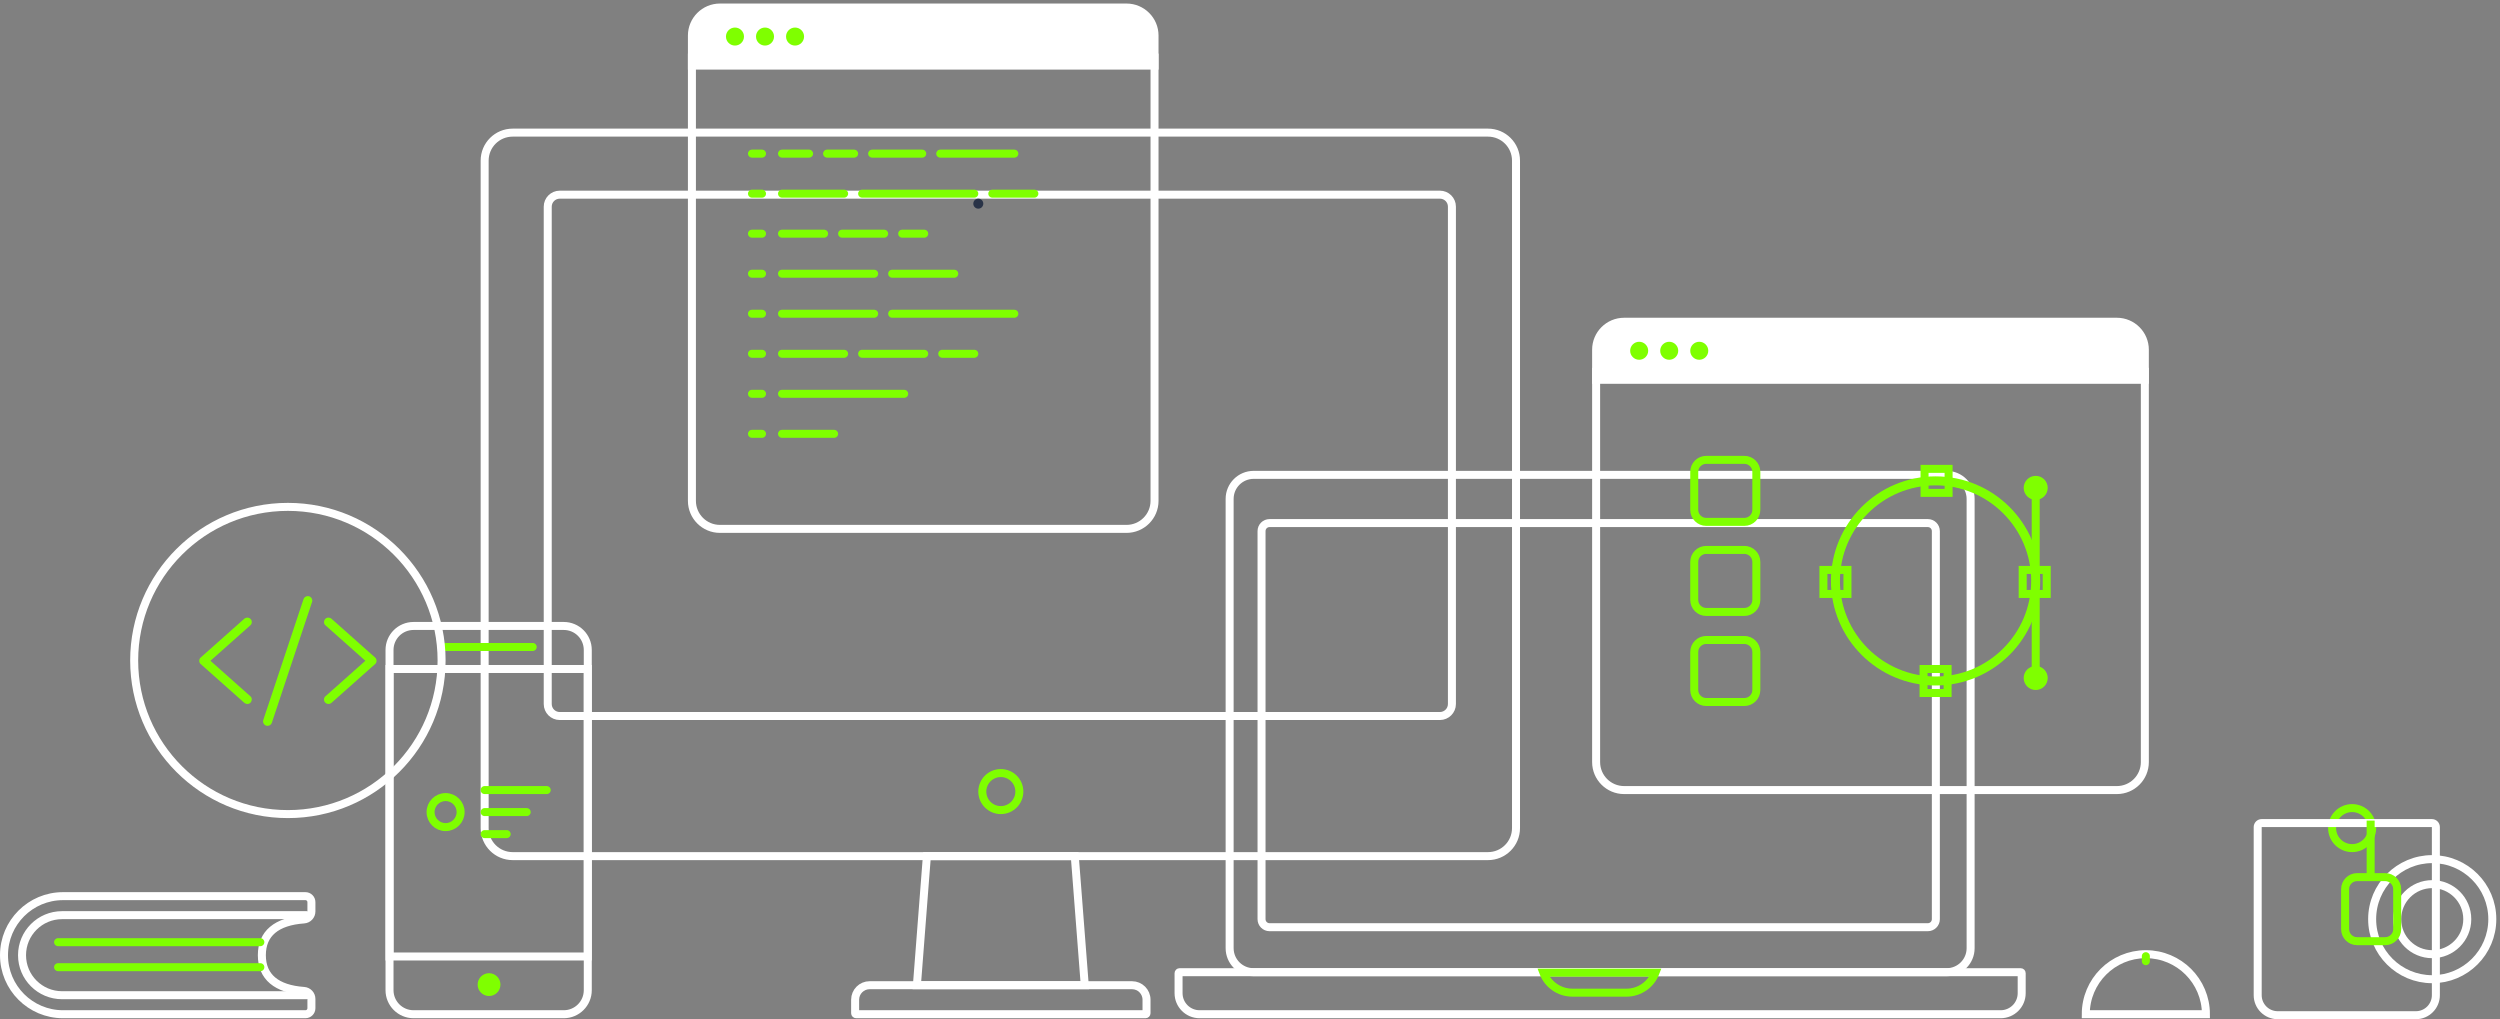 <svg width="650" height="265" viewBox="0 0 650 265" fill="none" xmlns="http://www.w3.org/2000/svg">
<rect x="0" y="0" width="650" height="265" fill="#808080" stroke="none"/>
<style>

#tab-line-1 {
    animation : blink 2s steps(5, start) infinite;
 animation-delay: 1s;
}
#tab-line-2 {
    animation : blink 1s steps(5, start) infinite;
 animation-delay: 2s;
}
#tab-line-3 {
    animation : blink 3s steps(5, start) infinite;
 animation-delay: 3s;
}
#tab-line-4 {
    animation : blink 2s steps(5, start) infinite;
 animation-delay: 1s;
}
#tab-line-5 {
    animation : blink 1s steps(5, start) infinite;
 animation-delay: 2s;
}
#tab-line-6 {
    animation : blink 3s steps(5, start) infinite;
 animation-delay: 3s;
}
#tab-line-7 {
    animation : blink 2s steps(5, start) infinite;
 animation-delay: 1s;
}
#tab-line-8 {
    animation : blink 1s steps(5, start) infinite;
 animation-delay: 2s;
}
@keyframes blink{
   to {
    visibility: hidden;
  }
}

</style>
<g id="Website">
<g id="Group-32">
<path id="Case" fill-rule="evenodd" clip-rule="evenodd" d="M126.008 41.765C126.008 37.738 129.264 34.482 133.298 34.482H386.872C390.899 34.482 394.162 37.74 394.162 41.765V215.307C394.162 219.334 390.906 222.591 386.872 222.591H133.298C129.271 222.591 126.008 219.332 126.008 215.307V41.765Z" stroke="white" stroke-width="2.081"/>
<path id="Case_2" fill-rule="evenodd" clip-rule="evenodd" d="M142.41 53.736C142.41 52.012 143.813 50.613 145.536 50.613H374.374C376.103 50.613 377.5 52.004 377.5 53.736V183.042C377.5 184.766 376.097 186.166 374.374 186.166H145.536C143.807 186.166 142.41 184.774 142.41 183.042V53.736Z" stroke="white" stroke-width="2.081"/>
<path id="Case_3" fill-rule="evenodd" clip-rule="evenodd" d="M240.99 222.591H279.441L282.037 256.154H238.394L240.99 222.591Z" stroke="white" stroke-width="2.081"/>
<path id="Keyboard" fill-rule="evenodd" clip-rule="evenodd" d="M222.334 263.442V259.927C222.334 257.846 224.024 256.154 226.104 256.154H294.326C296.402 256.154 298.096 257.846 298.096 259.927V263.442C298.096 263.587 297.984 263.699 297.835 263.699H222.596C222.45 263.699 222.334 263.584 222.334 263.442Z" stroke="white" stroke-width="2.081"/>
<path id="Oval-6" d="M260.215 210.623C262.875 210.623 265.032 208.468 265.032 205.809C265.032 203.151 262.875 200.996 260.215 200.996C257.555 200.996 255.399 203.151 255.399 205.809C255.399 208.468 257.555 210.623 260.215 210.623Z" stroke="#7FFF00" stroke-width="2.081"/>
<path id="Case_4" d="M146.578 162.75H107.519C104.071 162.75 101.275 165.545 101.275 168.994V257.455C101.275 260.903 104.071 263.699 107.519 263.699H146.578C150.026 263.699 152.822 260.903 152.822 257.455V168.994C152.822 165.545 150.026 162.75 146.578 162.75Z" stroke="white" stroke-width="2.081"/>
<path id="Case_5" fill-rule="evenodd" clip-rule="evenodd" d="M101.275 173.937H152.822V248.687H101.275V173.937Z" stroke="white" stroke-width="2.081"/>
<path id="Rectangle-11" d="M138.504 167.173H115.853C115.278 167.173 114.812 167.639 114.812 168.214C114.812 168.788 115.278 169.254 115.853 169.254H138.504C139.079 169.254 139.545 168.788 139.545 168.214C139.545 167.639 139.079 167.173 138.504 167.173Z" fill="#7FFF00"/>
<path id="Rectangle-11_2" d="M127.155 253.032H127.151C125.513 253.032 124.185 254.36 124.185 255.998C124.185 257.636 125.513 258.964 127.151 258.964H127.155C128.793 258.964 130.121 257.636 130.121 255.998C130.121 254.36 128.793 253.032 127.155 253.032Z" fill="#7FFF00"/>
<path id="Oval-6_2" d="M115.854 215.046C118.011 215.046 119.759 213.298 119.759 211.143C119.759 208.988 118.011 207.24 115.854 207.24C113.697 207.24 111.949 208.988 111.949 211.143C111.949 213.298 113.697 215.046 115.854 215.046Z" stroke="#7FFF00" stroke-width="2.081"/>
<path id="Rectangle-11_3" d="M142.149 204.378H126.007C125.432 204.378 124.966 204.844 124.966 205.419C124.966 205.994 125.432 206.46 126.007 206.46H142.149C142.724 206.46 143.19 205.994 143.19 205.419C143.19 204.844 142.724 204.378 142.149 204.378Z" fill="#7FFF00"/>
<path id="Rectangle-11_4" d="M136.942 210.102H126.007C125.432 210.102 124.966 210.568 124.966 211.143C124.966 211.718 125.432 212.184 126.007 212.184H136.942C137.517 212.184 137.983 211.718 137.983 211.143C137.983 210.568 137.517 210.102 136.942 210.102Z" fill="#7FFF00"/>
<path id="Rectangle-11_5" d="M131.736 215.826H126.007C125.432 215.826 124.966 216.292 124.966 216.867C124.966 217.442 125.432 217.908 126.007 217.908H131.736C132.31 217.908 132.776 217.442 132.776 216.867C132.776 216.292 132.31 215.826 131.736 215.826Z" fill="#7FFF00"/>
<path id="Oval-7" d="M74.849 211.663C96.921 211.663 114.813 193.783 114.813 171.726C114.813 149.669 96.921 131.788 74.849 131.788C52.778 131.788 34.886 149.669 34.886 171.726C34.886 193.783 52.778 211.663 74.849 211.663Z" stroke="white" stroke-width="2.081"/>
<path id="Case_6" d="M506.115 123.463H325.949C322.501 123.463 319.705 126.258 319.705 129.707V246.527C319.705 249.976 322.501 252.772 325.949 252.772H506.115C509.564 252.772 512.359 249.976 512.359 246.527V129.707C512.359 126.258 509.564 123.463 506.115 123.463Z" stroke="white" stroke-width="2.081"/>
<path id="Keyboard_2" fill-rule="evenodd" clip-rule="evenodd" d="M306.426 253.026V258.235C306.426 261.248 308.874 263.699 311.888 263.699H520.176C523.187 263.699 525.638 261.25 525.638 258.235V253.026C525.638 252.884 525.525 252.772 525.379 252.772H306.685C306.539 252.772 306.426 252.884 306.426 253.026Z" stroke="white" stroke-width="2.081"/>
<path id="Notch" fill-rule="evenodd" clip-rule="evenodd" d="M430.429 252.889L401.27 252.888C402.434 255.961 405.402 258.092 408.808 258.092H422.891C426.297 258.092 429.265 255.962 430.429 252.889Z" stroke="#7FFF00" stroke-width="2.081"/>
<path id="Screen" d="M501.238 136H330.081C328.932 136 328 136.932 328 138.081V238.992C328 240.141 328.932 241.073 330.081 241.073H501.238C502.388 241.073 503.32 240.141 503.32 238.992V138.081C503.32 136.932 502.388 136 501.238 136Z" stroke="white" stroke-width="2.081"/>
<path id="Oval-3" d="M254.358 54.255C255.076 54.255 255.659 53.673 255.659 52.954C255.659 52.236 255.076 51.653 254.358 51.653C253.639 51.653 253.056 52.236 253.056 52.954C253.056 53.673 253.639 54.255 254.358 54.255Z" fill="#293347"/>
<path id="Case_7" fill-rule="evenodd" clip-rule="evenodd" d="M179.899 14.968H300.178V130.228C300.178 134.249 296.909 137.512 292.886 137.512H187.191C183.166 137.512 179.899 134.248 179.899 130.228V14.968Z" stroke="white" stroke-width="2.081"/>
<path id="Case_8" fill-rule="evenodd" clip-rule="evenodd" d="M179.899 9.238C179.899 5.22 183.169 1.959 187.191 1.959H292.886C296.913 1.959 300.178 5.216 300.178 9.238V17.05H179.899V9.238Z" fill="white" stroke="white" stroke-width="2.081"/>
<path id="Oval-5" d="M191.094 11.846C192.388 11.846 193.437 10.798 193.437 9.504C193.437 8.211 192.388 7.163 191.094 7.163C189.8 7.163 188.751 8.211 188.751 9.504C188.751 10.798 189.8 11.846 191.094 11.846Z" fill="#7FFF00"/>
<path id="Oval-5_2" d="M198.904 11.846C200.198 11.846 201.247 10.798 201.247 9.504C201.247 8.211 200.198 7.163 198.904 7.163C197.61 7.163 196.561 8.211 196.561 9.504C196.561 10.798 197.61 11.846 198.904 11.846Z" fill="#7FFF00"/>
<path id="Oval-5_3" d="M206.714 11.846C208.008 11.846 209.057 10.798 209.057 9.504C209.057 8.211 208.008 7.163 206.714 7.163C205.42 7.163 204.371 8.211 204.371 9.504C204.371 10.798 205.42 11.846 206.714 11.846Z" fill="#7FFF00"/>
<g id="tab-line-1">
<path id="Rectangle-11_6" d="M198.124 38.905H195.519C194.944 38.905 194.478 39.371 194.478 39.945C194.478 40.52 194.944 40.986 195.519 40.986H198.124C198.698 40.986 199.164 40.52 199.164 39.945C199.164 39.371 198.698 38.905 198.124 38.905Z" fill="#7FFF00"/>
<path id="Rectangle-11_7" fill-rule="evenodd" clip-rule="evenodd" d="M203.329 38.905H210.36C210.935 38.905 211.401 39.371 211.401 39.945C211.401 40.52 210.935 40.986 210.36 40.986H203.329C202.754 40.986 202.288 40.52 202.288 39.945C202.288 39.371 202.754 38.905 203.329 38.905Z" fill="#7FFF00"/>
<path id="Rectangle-11_8" fill-rule="evenodd" clip-rule="evenodd" d="M215.045 38.905H222.075C222.65 38.905 223.116 39.371 223.116 39.945C223.116 40.52 222.65 40.986 222.075 40.986H215.045C214.47 40.986 214.004 40.52 214.004 39.945C214.004 39.371 214.47 38.905 215.045 38.905Z" fill="#7FFF00"/>
<path id="Rectangle-11_9" fill-rule="evenodd" clip-rule="evenodd" d="M226.76 38.905H239.779C240.354 38.905 240.82 39.371 240.82 39.945C240.82 40.52 240.354 40.986 239.779 40.986H226.76C226.186 40.986 225.72 40.52 225.72 39.945C225.72 39.371 226.186 38.905 226.76 38.905Z" fill="#7FFF00"/>
<path id="Rectangle-11_10" fill-rule="evenodd" clip-rule="evenodd" d="M244.464 38.905H263.731C264.305 38.905 264.771 39.371 264.771 39.945C264.771 40.52 264.305 40.986 263.731 40.986H244.464C243.889 40.986 243.423 40.52 243.423 39.945C243.423 39.371 243.889 38.905 244.464 38.905Z" fill="#7FFF00"/>
</g>
<g id="tab-line-2">
<path id="Rectangle-11_11" d="M198.124 49.312H195.519C194.944 49.312 194.478 49.778 194.478 50.352C194.478 50.927 194.944 51.393 195.519 51.393H198.124C198.698 51.393 199.164 50.927 199.164 50.352C199.164 49.778 198.698 49.312 198.124 49.312Z" fill="#7FFF00"/>
<path id="Rectangle-11_12" d="M219.472 49.312H203.329C202.754 49.312 202.288 49.778 202.288 50.352C202.288 50.927 202.754 51.393 203.329 51.393H219.472C220.047 51.393 220.513 50.927 220.513 50.352C220.513 49.778 220.047 49.312 219.472 49.312Z" fill="#7FFF00"/>
<path id="Rectangle-11_13" d="M253.317 49.312H224.157C223.582 49.312 223.116 49.778 223.116 50.352C223.116 50.927 223.582 51.393 224.157 51.393H253.317C253.892 51.393 254.358 50.927 254.358 50.352C254.358 49.778 253.892 49.312 253.317 49.312Z" fill="#7FFF00"/>
<path id="Rectangle-11_14" d="M268.938 49.312H258.002C257.427 49.312 256.961 49.778 256.961 50.352C256.961 50.927 257.427 51.393 258.002 51.393H268.938C269.512 51.393 269.978 50.927 269.978 50.352C269.978 49.778 269.512 49.312 268.938 49.312Z" fill="#7FFF00"/>
</g>
<g id="tab-line-3">
<path id="Rectangle-11_15" d="M198.124 59.719H195.519C194.944 59.719 194.478 60.185 194.478 60.76C194.478 61.334 194.944 61.8 195.519 61.8H198.124C198.698 61.8 199.164 61.334 199.164 60.76C199.164 60.185 198.698 59.719 198.124 59.719Z" fill="#7FFF00"/>
<path id="Rectangle-11_16" d="M214.265 59.719H203.329C202.754 59.719 202.288 60.185 202.288 60.76C202.288 61.334 202.754 61.8 203.329 61.8H214.265C214.84 61.8 215.306 61.334 215.306 60.76C215.306 60.185 214.84 59.719 214.265 59.719Z" fill="#7FFF00"/>
<path id="Rectangle-11_17" d="M229.886 59.719H218.95C218.375 59.719 217.909 60.185 217.909 60.76C217.909 61.334 218.375 61.8 218.95 61.8H229.886C230.461 61.8 230.926 61.334 230.926 60.76C230.926 60.185 230.461 59.719 229.886 59.719Z" fill="#7FFF00"/>
<path id="Rectangle-11_18" d="M240.3 59.719H234.571C233.996 59.719 233.53 60.185 233.53 60.76C233.53 61.334 233.996 61.8 234.571 61.8H240.3C240.874 61.8 241.34 61.334 241.34 60.76C241.34 60.185 240.874 59.719 240.3 59.719Z" fill="#7FFF00"/>
</g>
<g id="tab-line-4">
<path id="Rectangle-11_19" d="M198.124 70.126H195.519C194.944 70.126 194.478 70.592 194.478 71.167C194.478 71.742 194.944 72.208 195.519 72.208H198.124C198.698 72.208 199.164 71.742 199.164 71.167C199.164 70.592 198.698 70.126 198.124 70.126Z" fill="#7FFF00"/>
<path id="Rectangle-11_20" d="M227.282 70.126H203.329C202.754 70.126 202.288 70.592 202.288 71.167C202.288 71.742 202.754 72.208 203.329 72.208H227.282C227.857 72.208 228.323 71.742 228.323 71.167C228.323 70.592 227.857 70.126 227.282 70.126Z" fill="#7FFF00"/>
<path id="Rectangle-11_21" d="M248.11 70.126H231.967C231.392 70.126 230.926 70.592 230.926 71.167C230.926 71.742 231.392 72.208 231.967 72.208H248.11C248.685 72.208 249.151 71.742 249.151 71.167C249.151 70.592 248.685 70.126 248.11 70.126Z" fill="#7FFF00"/>
</g>
<g id="tab-line-5">
<path id="Rectangle-11_22" d="M198.124 80.533H195.519C194.944 80.533 194.478 80.999 194.478 81.574C194.478 82.149 194.944 82.615 195.519 82.615H198.124C198.698 82.615 199.164 82.149 199.164 81.574C199.164 80.999 198.698 80.533 198.124 80.533Z" fill="#7FFF00"/>
<path id="Rectangle-11_23" d="M227.282 80.533H203.329C202.754 80.533 202.288 80.999 202.288 81.574C202.288 82.149 202.754 82.615 203.329 82.615H227.282C227.857 82.615 228.323 82.149 228.323 81.574C228.323 80.999 227.857 80.533 227.282 80.533Z" fill="#7FFF00"/>
<path id="Rectangle-11_24" d="M263.731 80.533H231.967C231.392 80.533 230.926 80.999 230.926 81.574C230.926 82.149 231.392 82.615 231.967 82.615H263.731C264.305 82.615 264.771 82.149 264.771 81.574C264.771 80.999 264.305 80.533 263.731 80.533Z" fill="#7FFF00"/>
</g>
<g id="tab-line-6">
<path id="Rectangle-11_25" d="M198.124 90.94H195.519C194.944 90.94 194.478 91.406 194.478 91.981C194.478 92.556 194.944 93.022 195.519 93.022H198.124C198.698 93.022 199.164 92.556 199.164 91.981C199.164 91.406 198.698 90.94 198.124 90.94Z" fill="#7FFF00"/>
<path id="Rectangle-11_26" d="M219.472 90.94H203.329C202.754 90.94 202.288 91.406 202.288 91.981C202.288 92.556 202.754 93.022 203.329 93.022H219.472C220.047 93.022 220.513 92.556 220.513 91.981C220.513 91.406 220.047 90.94 219.472 90.94Z" fill="#7FFF00"/>
<path id="Rectangle-11_27" d="M240.3 90.94H224.157C223.582 90.94 223.116 91.406 223.116 91.981C223.116 92.556 223.582 93.022 224.157 93.022H240.3C240.874 93.022 241.34 92.556 241.34 91.981C241.34 91.406 240.874 90.94 240.3 90.94Z" fill="#7FFF00"/>
<path id="Rectangle-11_28" d="M253.317 90.94H244.984C244.41 90.94 243.944 91.406 243.944 91.981C243.944 92.556 244.41 93.022 244.984 93.022H253.317C253.892 93.022 254.358 92.556 254.358 91.981C254.358 91.406 253.892 90.94 253.317 90.94Z" fill="#7FFF00"/>
</g>
<g id="tab-line-7">
<path id="Rectangle-11_29" d="M198.124 101.348H195.519C194.944 101.348 194.478 101.814 194.478 102.388C194.478 102.963 194.944 103.429 195.519 103.429H198.124C198.698 103.429 199.164 102.963 199.164 102.388C199.164 101.814 198.698 101.348 198.124 101.348Z" fill="#7FFF00"/>
<path id="Rectangle-11_30" d="M235.093 101.348H203.329C202.754 101.348 202.288 101.814 202.288 102.388C202.288 102.963 202.754 103.429 203.329 103.429H235.093C235.667 103.429 236.133 102.963 236.133 102.388C236.133 101.814 235.667 101.348 235.093 101.348Z" fill="#7FFF00"/>
</g>
<g id="tab-line-8">
<path id="Rectangle-11_31" d="M198.124 111.755H195.519C194.944 111.755 194.478 112.221 194.478 112.795C194.478 113.37 194.944 113.836 195.519 113.836H198.124C198.698 113.836 199.164 113.37 199.164 112.795C199.164 112.221 198.698 111.755 198.124 111.755Z" fill="#7FFF00"/>
<path id="Rectangle-11_32" d="M216.868 111.755H203.329C202.754 111.755 202.288 112.221 202.288 112.795C202.288 113.37 202.754 113.836 203.329 113.836H216.868C217.443 113.836 217.909 113.37 217.909 112.795C217.909 112.221 217.443 111.755 216.868 111.755Z" fill="#7FFF00"/>
</g>
<path id="Case_9" fill-rule="evenodd" clip-rule="evenodd" d="M414.991 96.664H557.659V198.143C557.659 202.163 554.4 205.419 550.374 205.419H422.277C418.256 205.419 414.991 202.157 414.991 198.143V96.664Z" stroke="white" stroke-width="2.081"/>
<path id="Case_10" fill-rule="evenodd" clip-rule="evenodd" d="M414.991 90.934C414.991 86.913 418.251 83.655 422.277 83.655H550.374C554.398 83.655 557.659 86.912 557.659 90.934V98.746H414.991V90.934Z" fill="white" stroke="white" stroke-width="2.081"/>
<path id="Oval-5_4" d="M426.186 93.542C427.48 93.542 428.529 92.494 428.529 91.201C428.529 89.907 427.48 88.859 426.186 88.859C424.892 88.859 423.842 89.907 423.842 91.201C423.842 92.494 424.892 93.542 426.186 93.542Z" fill="#7FFF00"/>
<path id="Oval-5_5" d="M433.996 93.542C435.29 93.542 436.339 92.494 436.339 91.201C436.339 89.907 435.29 88.859 433.996 88.859C432.702 88.859 431.653 89.907 431.653 91.201C431.653 92.494 432.702 93.542 433.996 93.542Z" fill="#7FFF00"/>
<path id="Oval-5_6" d="M441.806 93.542C443.1 93.542 444.149 92.494 444.149 91.201C444.149 89.907 443.1 88.859 441.806 88.859C440.512 88.859 439.463 89.907 439.463 91.201C439.463 92.494 440.512 93.542 441.806 93.542Z" fill="#7FFF00"/>
<g id="graph">
<path id="Oval-6_3" d="M503.248 177.06C517.626 177.06 529.282 165.411 529.282 151.042C529.282 136.672 517.626 125.024 503.248 125.024C488.869 125.024 477.213 136.672 477.213 151.042C477.213 165.411 488.869 177.06 503.248 177.06Z" stroke="#7FFF00" stroke-width="2.342"/>
<path id="Rectangle-12" fill-rule="evenodd" clip-rule="evenodd" d="M500.383 121.902V128.146H506.633V121.902H500.383Z" stroke="#7FFF00" stroke-width="2.081"/>
<path id="Rectangle-12_2" fill-rule="evenodd" clip-rule="evenodd" d="M500.123 173.937V180.182H506.373V173.937H500.123Z" stroke="#7FFF00" stroke-width="2.081"/>
<path id="Rectangle-12_3" fill-rule="evenodd" clip-rule="evenodd" d="M474.089 148.18V154.424H480.338V148.18H474.089Z" stroke="#7FFF00" stroke-width="2.081"/>
<path id="Rectangle-12_4" fill-rule="evenodd" clip-rule="evenodd" d="M525.897 148.18V154.424H532.147V148.18H525.897Z" stroke="#7FFF00" stroke-width="2.081"/>
<g id="graph-line">
<path id="Line" d="M529.282 127.626V147.139" stroke="#7FFF00" stroke-width="2.081" stroke-linecap="square"/>
<path id="Line_2" d="M529.282 154.944V174.458" stroke="#7FFF00" stroke-width="2.081" stroke-linecap="square"/>
</g>
</g>
<path id="Oval-5_7" d="M529.282 129.967C531.008 129.967 532.407 128.569 532.407 126.845C532.407 125.121 531.008 123.723 529.282 123.723C527.557 123.723 526.158 125.121 526.158 126.845C526.158 128.569 527.557 129.967 529.282 129.967Z" fill="#7FFF00"/>
<path id="Oval-5_8" d="M529.282 179.401C531.008 179.401 532.407 178.003 532.407 176.279C532.407 174.555 531.008 173.157 529.282 173.157C527.557 173.157 526.158 174.555 526.158 176.279C526.158 178.003 527.557 179.401 529.282 179.401Z" fill="#7FFF00"/>
<g id="Group-60">
<path id="Rectangle-15" d="M453.525 119.56H443.626C441.902 119.56 440.504 120.958 440.504 122.682V132.569C440.504 134.293 441.902 135.691 443.626 135.691H453.525C455.249 135.691 456.647 134.293 456.647 132.569V122.682C456.647 120.958 455.249 119.56 453.525 119.56Z" stroke="#7FFF00" stroke-width="2.081"/>
<path id="Rectangle-15_2" d="M453.525 142.976H443.626C441.902 142.976 440.504 144.374 440.504 146.098V155.985C440.504 157.709 441.902 159.107 443.626 159.107H453.525C455.249 159.107 456.647 157.709 456.647 155.985V146.098C456.647 144.374 455.249 142.976 453.525 142.976Z" stroke="#7FFF00" stroke-width="2.081"/>
<path id="Rectangle-15_3" d="M453.525 166.392H443.626C441.902 166.392 440.504 167.79 440.504 169.514V179.401C440.504 181.126 441.902 182.523 443.626 182.523H453.525C455.249 182.523 456.647 181.126 456.647 179.401V169.514C456.647 167.79 455.249 166.392 453.525 166.392Z" stroke="#7FFF00" stroke-width="2.081"/>
</g>
<path id="Oval-8" d="M632.379 254.593C641.006 254.593 648 247.604 648 238.982C648 230.361 641.006 223.371 632.379 223.371C623.752 223.371 616.759 230.361 616.759 238.982C616.759 247.604 623.752 254.593 632.379 254.593Z" stroke="white" stroke-width="2.081"/>
<path id="Oval-8_2" d="M632.379 248.088C637.412 248.088 641.491 244.011 641.491 238.982C641.491 233.953 637.412 229.876 632.379 229.876C627.347 229.876 623.267 233.953 623.267 238.982C623.267 244.011 627.347 248.088 632.379 248.088Z" stroke="white" stroke-width="2.081"/>
<path id="Oval-8_3" d="M611.552 220.509C614.427 220.509 616.759 218.18 616.759 215.306C616.759 212.432 614.427 210.102 611.552 210.102C608.676 210.102 606.345 212.432 606.345 215.306C606.345 218.18 608.676 220.509 611.552 220.509Z" stroke="#7FFF00" stroke-width="2.081"/>
<path id="Rectangle-16" fill-rule="evenodd" clip-rule="evenodd" d="M588.041 214C587.466 214 587 214.466 587 215.041V258.751C587 261.625 589.33 263.954 592.204 263.954H628.121C630.995 263.954 633.325 261.625 633.325 258.751V215.041C633.325 214.466 632.859 214 632.284 214H588.041Z" stroke="white" stroke-width="2.081"/>
<path id="Rectangle-16_2" d="M620.146 228.055H612.851C611.126 228.055 609.729 229.452 609.729 231.177V241.584C609.729 243.308 611.126 244.706 612.851 244.706H620.146C621.87 244.706 623.268 243.308 623.268 241.584V231.177C623.268 229.452 621.87 228.055 620.146 228.055Z" stroke="#7FFF00" stroke-width="2.081"/>
<path id="Line-2" d="M616.368 214.395V226.233" stroke="#7FFF00" stroke-width="2.081" stroke-linecap="square"/>
<path id="Oval-8_4" fill-rule="evenodd" clip-rule="evenodd" d="M557.92 263.699C566.548 263.699 573.541 263.699 573.541 263.699C573.541 255.078 566.548 248.088 557.92 248.088C549.293 248.088 542.3 255.078 542.3 263.699C542.3 263.699 549.293 263.699 557.92 263.699Z" stroke="white" stroke-width="2.081"/>
<path id="Rectangle-11_33" d="M558.962 248.609C558.962 248.034 558.496 247.568 557.92 247.568C557.345 247.568 556.879 248.034 556.879 248.609V249.909C556.879 250.484 557.345 250.95 557.92 250.95C558.496 250.95 558.962 250.484 558.962 249.909V248.609Z" fill="#7FFF00"/>
<path id="Rectangle-17" fill-rule="evenodd" clip-rule="evenodd" d="M16.391 232.998C7.913 232.998 1.041 239.871 1.041 248.349C1.041 256.826 7.913 263.699 16.391 263.699H79.407C80.269 263.699 80.968 263 80.968 262.138V259.722C80.968 258.63 80.124 257.723 79.034 257.646C71.88 257.138 68.081 253.995 68.081 248.349C68.081 242.702 71.88 239.559 79.034 239.051C80.124 238.974 80.968 238.067 80.968 236.975V234.559C80.968 233.697 80.269 232.998 79.407 232.998H16.391Z" stroke="white" stroke-width="2.081"/>
<path id="Rectangle-19" d="M80.186 258.3C80.186 258.552 79.982 258.756 79.73 258.756H72.353H16.141C10.39 258.756 5.728 254.096 5.728 248.349C5.728 242.601 10.39 237.941 16.141 237.941H72.353H79.73C79.982 237.941 80.186 238.146 80.186 238.397" stroke="white" stroke-width="2.081"/>
<path id="Rectangle-18" d="M67.691 243.926H15.099C14.525 243.926 14.059 244.391 14.059 244.966C14.059 245.541 14.525 246.007 15.099 246.007H67.691C68.265 246.007 68.731 245.541 68.731 244.966C68.731 244.391 68.265 243.926 67.691 243.926Z" fill="#7FFF00"/>
<path id="Rectangle-18_2" d="M67.691 250.43H15.099C14.525 250.43 14.059 250.896 14.059 251.471C14.059 252.045 14.525 252.511 15.099 252.511H67.691C68.265 252.511 68.731 252.045 68.731 251.471C68.731 250.896 68.265 250.43 67.691 250.43Z" fill="#7FFF00"/>
<path id="Shape" d="M65.126 181.055C63.849 179.92 62.571 178.785 61.294 177.65C59.257 175.843 57.227 174.03 55.191 172.223C54.724 171.812 54.258 171.395 53.797 170.983C53.797 171.528 53.797 172.078 53.797 172.622C55.074 171.487 56.352 170.352 57.63 169.217C59.666 167.41 61.696 165.597 63.732 163.79C64.199 163.379 64.666 162.962 65.126 162.551C65.582 162.145 65.576 161.317 65.126 160.912C64.642 160.466 63.965 160.477 63.475 160.912C62.198 162.047 60.92 163.182 59.642 164.317C57.606 166.124 55.576 167.937 53.54 169.744C53.073 170.155 52.607 170.572 52.146 170.983C51.696 171.383 51.696 172.223 52.146 172.622C53.423 173.758 54.701 174.893 55.979 176.028C58.015 177.835 60.045 179.648 62.081 181.455C62.548 181.866 63.015 182.283 63.475 182.694C63.931 183.1 64.683 183.175 65.126 182.694C65.535 182.254 65.611 181.489 65.126 181.055Z" fill="#7FFF00"/>
<path id="Shape_2" d="M84.583 162.554C85.86 163.689 87.138 164.824 88.416 165.959C90.452 167.766 92.482 169.579 94.518 171.386C94.985 171.797 95.451 172.214 95.912 172.625C95.912 172.081 95.912 171.531 95.912 170.986C94.635 172.121 93.357 173.257 92.079 174.392C90.043 176.199 88.013 178.011 85.977 179.818C85.51 180.23 85.043 180.647 84.583 181.058C84.127 181.463 84.133 182.291 84.583 182.697C85.067 183.143 85.744 183.131 86.234 182.697C87.511 181.562 88.789 180.427 90.067 179.291C92.103 177.484 94.133 175.672 96.169 173.865C96.636 173.453 97.103 173.036 97.563 172.625C98.013 172.226 98.013 171.386 97.563 170.986C96.286 169.851 95.008 168.716 93.73 167.581C91.694 165.774 89.664 163.961 87.628 162.154C87.161 161.743 86.695 161.326 86.234 160.914C85.779 160.509 85.026 160.434 84.583 160.914C84.174 161.355 84.098 162.119 84.583 162.554Z" fill="#7FFF00"/>
<path id="Shape_3" d="M70.694 187.876C71.044 186.833 71.388 185.791 71.738 184.742C72.572 182.235 73.407 179.733 74.241 177.225C75.244 174.202 76.248 171.184 77.257 168.161C78.126 165.549 78.996 162.937 79.865 160.325C80.279 159.056 80.746 157.794 81.131 156.508C81.137 156.491 81.143 156.473 81.148 156.456C81.341 155.883 80.927 155.164 80.332 155.031C79.69 154.886 79.101 155.222 78.897 155.842C78.546 156.885 78.202 157.927 77.852 158.975C77.018 161.483 76.184 163.985 75.349 166.493C74.346 169.516 73.342 172.534 72.333 175.557C71.464 178.169 70.594 180.781 69.725 183.393C69.311 184.656 68.844 185.918 68.459 187.204C68.453 187.221 68.448 187.239 68.442 187.256C68.249 187.829 68.663 188.548 69.258 188.681C69.9 188.826 70.49 188.49 70.694 187.876Z" fill="#7FFF00"/>
</g>
</g>
</svg>
